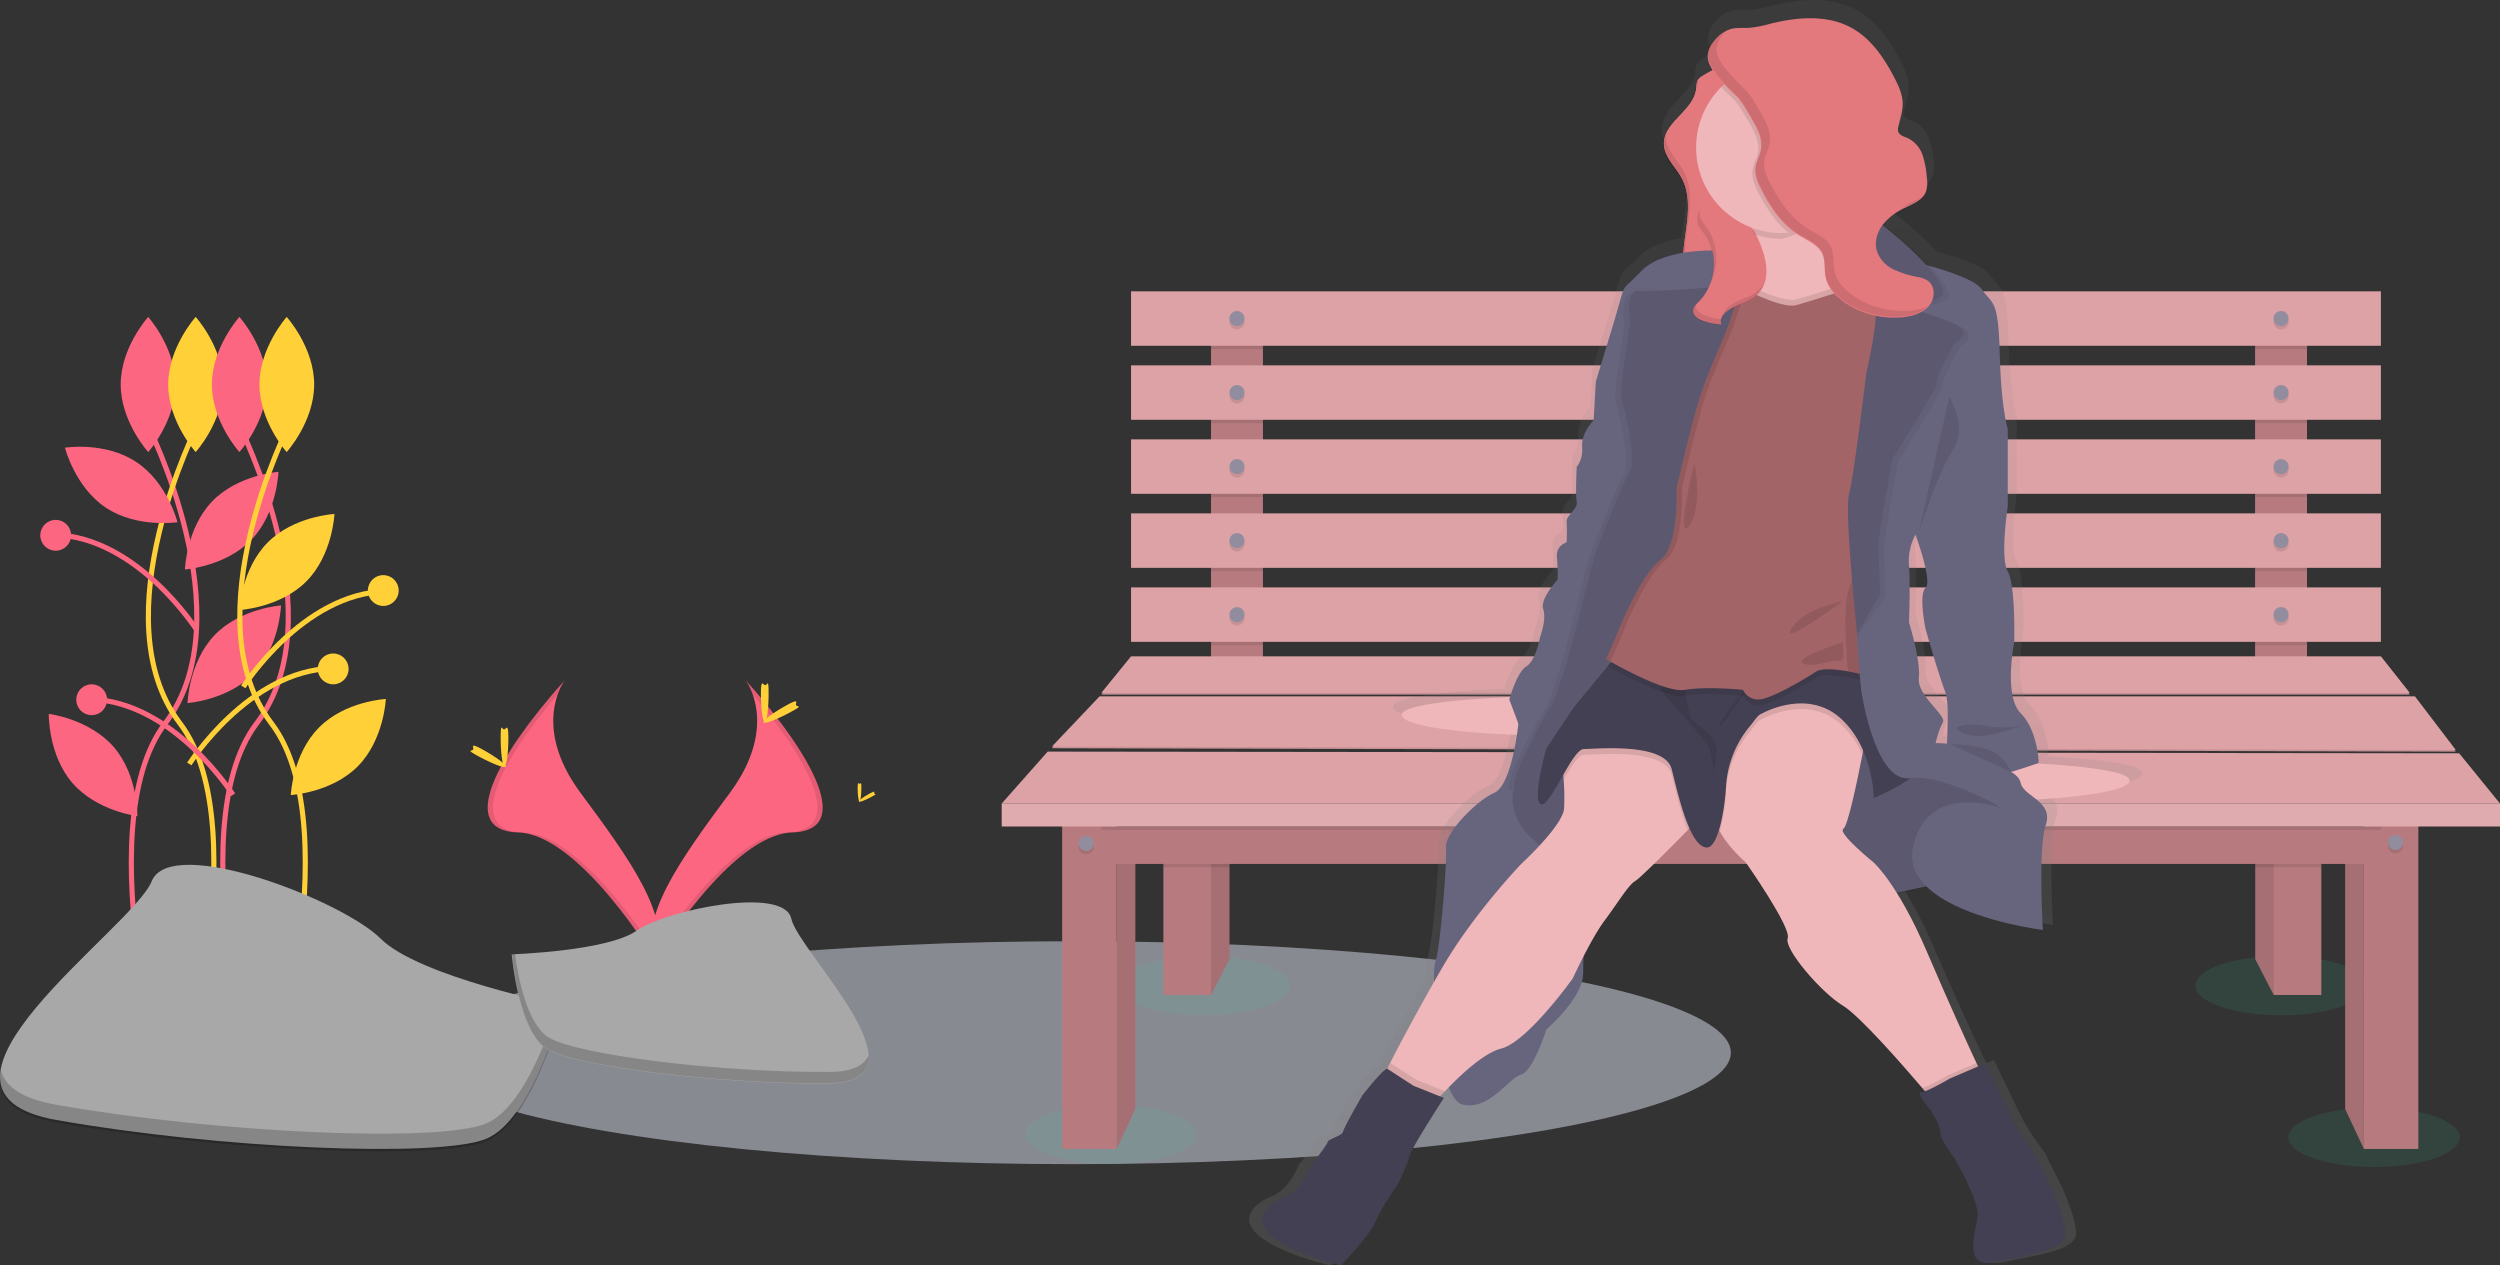 <svg id="b7755403-659e-443e-9cc8-ceaced986de6" xmlns="http://www.w3.org/2000/svg" xmlns:xlink="http://www.w3.org/1999/xlink" viewBox="0 0 973.05 492.54"><rect x="0" y="0" width="973.05" height="492.54" fill="#333333" stroke="none"/><defs><style>.cls-1{fill:#dee3f3;opacity:0.5;}.cls-1,.cls-11,.cls-15,.cls-19,.cls-23,.cls-7,.cls-8,.cls-9{isolation:isolate;}.cls-2,.cls-4{fill:none;stroke-miterlimit:10;stroke-width:2px;}.cls-2{stroke:#fc6681;}.cls-3{fill:#fc6681;}.cls-4{stroke:#ffd037;}.cls-5{fill:#ffd037;}.cls-6{fill:#a8a8a8;}.cls-7{opacity:0.2;}.cls-8{opacity:0.1;}.cls-9{fill:#38d39f;}.cls-11,.cls-13,.cls-15,.cls-9{opacity:0.1;}.cls-10{fill:#b77b7f;}.cls-12{fill:#dda2a6;}.cls-14{fill:#918c9e;}.cls-15{fill:#fff;}.cls-16{fill:url(#linear-gradient);}.cls-17{fill:#efb7b9;}.cls-18{fill:#67647e;}.cls-19{opacity:0.12;}.cls-20{fill:#e3787d;}.cls-21{fill:#444053;}.cls-22{fill:#a36468;}.cls-23{opacity:0.05;}</style><linearGradient id="linear-gradient" x1="465.73" y1="37.74" x2="465.73" y2="530.28" gradientTransform="matrix(1, 0, 0, -1, -24.19, 713.84)" gradientUnits="userSpaceOnUse"><stop offset="0" stop-color="gray" stop-opacity="0.25"/><stop offset="0.54" stop-color="gray" stop-opacity="0.12"/><stop offset="1" stop-color="gray" stop-opacity="0.1"/></linearGradient></defs><title>garden-v2</title><ellipse class="cls-1" cx="417.68" cy="409.73" rx="256" ry="43.38"/><path class="cls-2" d="M-161.23,348.48s38.4,75.4,7.1,116.6,2.8,153.6,2.8,153.6" transform="translate(218.46 -183.56)"/><path class="cls-3" d="M-150.18,333.21c0,14.5-10.6,26.3-10.6,26.3s-10.7-11.8-10.7-26.3,10.7-26.3,10.7-26.3S-150.18,318.81-150.18,333.21Z" transform="translate(218.46 -183.56)"/><path class="cls-4" d="M-141.33,348.48s-38.4,75.4-7.1,116.6-2.8,153.6-2.8,153.6" transform="translate(218.46 -183.56)"/><path class="cls-5" d="M-153,333.21c0,14.5,10.7,26.3,10.7,26.3s10.7-11.8,10.7-26.3-10.7-26.3-10.7-26.3S-153,318.81-153,333.21Z" transform="translate(218.46 -183.56)"/><path class="cls-2" d="M-125.63,348.48s38.4,75.4,7.1,116.6,2.8,153.6,2.8,153.6" transform="translate(218.46 -183.56)"/><path class="cls-3" d="M-114.58,333.21c0,14.5-10.7,26.3-10.7,26.3s-10.7-11.8-10.7-26.3,10.7-26.3,10.7-26.3S-114.58,318.81-114.58,333.21Z" transform="translate(218.46 -183.56)"/><path class="cls-3" d="M-120.58,393.61c-10.1,10.5-25.9,11.6-25.9,11.6s.5-15.9,10.5-26.4,25.9-11.6,25.9-11.6S-110.58,383.21-120.58,393.61Z" transform="translate(218.46 -183.56)"/><path class="cls-3" d="M-119.58,445.61c-10.1,10.5-25.9,11.6-25.9,11.6s.5-15.9,10.5-26.4,25.9-11.6,25.9-11.6S-109.58,435.21-119.58,445.61Z" transform="translate(218.46 -183.56)"/><path class="cls-3" d="M-174.18,474.31c9.5,11,9.2,26.9,9.2,26.9s-15.8-1.9-25.3-12.9-9.2-26.9-9.2-26.9S-183.78,463.31-174.18,474.31Z" transform="translate(218.46 -183.56)"/><path class="cls-3" d="M-165.38,363.41c12.1,8,16,23.4,16,23.4s-15.7,2.4-27.8-5.6-16-23.4-16-23.4S-177.48,355.31-165.38,363.41Z" transform="translate(218.46 -183.56)"/><path class="cls-4" d="M-105.73,348.48s-38.4,75.4-7.1,116.6-2.9,153.6-2.9,153.6" transform="translate(218.46 -183.56)"/><path class="cls-5" d="M-117.48,333.21c0,14.5,10.6,26.3,10.6,26.3s10.7-11.8,10.7-26.3-10.7-26.3-10.7-26.3S-117.48,318.81-117.48,333.21Z" transform="translate(218.46 -183.56)"/><path class="cls-5" d="M-114.38,394.81c-10.2,10.4-10.9,26.2-10.9,26.2s15.9-.9,26.1-11.2,10.9-26.2,10.9-26.2S-104.18,384.41-114.38,394.81Z" transform="translate(218.46 -183.56)"/><path class="cls-5" d="M-94.38,466.81c-10.2,10.3-10.9,26.2-10.9,26.2s15.9-.9,26.1-11.2,10.9-26.2,10.9-26.2S-84.18,456.41-94.38,466.81Z" transform="translate(218.46 -183.56)"/><path class="cls-4" d="M-123.78,450.91s23.1-36.4,55.6-37.2" transform="translate(218.46 -183.56)"/><path class="cls-2" d="M-141.78,428.91s-23.1-36.4-55.6-37.2" transform="translate(218.46 -183.56)"/><path class="cls-4" d="M-144.78,480.91s23.1-36.4,55.6-37.2" transform="translate(218.46 -183.56)"/><circle class="cls-5" cx="149.18" cy="229.85" r="6"/><circle class="cls-3" cx="21.68" cy="208.35" r="6"/><path class="cls-2" d="M-127.78,492.91s-23.1-36.4-55.6-37.2" transform="translate(218.46 -183.56)"/><circle class="cls-3" cx="35.68" cy="272.35" r="6"/><circle class="cls-5" cx="129.68" cy="260.35" r="6"/><path class="cls-6" d="M.27,574.88s-55.7-11.1-70.6-26-81.7-40.8-89.1-22.3-100.3,81.7-37.1,92.9,148.5,14.8,167.1,7.4S.27,574.88.27,574.88Z" transform="translate(218.46 -183.56)"/><path class="cls-7" d="M-196.6,613.55c63.1,11.1,148.5,14.8,167.1,7.4,14.1-5.7,24-32.8,27.9-45.5l1.9.4s-11.1,44.6-29.7,52-104,3.7-167.1-7.4c-18.3-3.2-23.5-10.7-21.6-20.3C-216.5,606.35-210.1,611.15-196.6,613.55Z" transform="translate(218.46 -183.56)"/><path class="cls-3" d="M71.81,448.37s13.3,17.5-6.2,43.8-35.6,48.6-29.1,65c0,0,29.4-48.9,53.4-49.6S98.11,477.87,71.81,448.37Z" transform="translate(218.46 -183.56)"/><path class="cls-8" d="M71.81,448.37a18.78,18.78,0,0,1,2.7,5.5c23.4,27.5,35.8,53.1,13.4,53.7-20.9.6-46,38-52,47.5.2.7.4,1.4.7,2.2,0,0,29.4-48.9,53.4-49.6S98.11,477.87,71.81,448.37Z" transform="translate(218.46 -183.56)"/><path class="cls-5" d="M80.7,453.45c0,6.1-.7,11.1-1.5,11.1s-1.5-5-1.5-11.1.9-3.2,1.7-3.2S80.7,447.25,80.7,453.45Z" transform="translate(218.46 -183.56)"/><path class="cls-5" d="M89.2,460.75c-5.4,2.9-10.1,4.7-10.5,4s3.6-3.7,9-6.7,3.3-.8,3.7,0S94.6,457.85,89.2,460.75Z" transform="translate(218.46 -183.56)"/><path class="cls-3" d="M1.31,448.37s-13.3,17.5,6.2,43.8,35.6,48.6,29.1,65c0,0-29.4-48.9-53.4-49.6S-25.09,477.87,1.31,448.37Z" transform="translate(218.46 -183.56)"/><path class="cls-8" d="M1.31,448.37a18.78,18.78,0,0,0-2.7,5.5c-23.4,27.5-35.8,53.1-13.4,53.7,20.9.6,46,38,52,47.5-.2.7-.4,1.4-.7,2.2,0,0-29.4-48.9-53.4-49.6S-25.09,477.87,1.31,448.37Z" transform="translate(218.46 -183.56)"/><path class="cls-5" d="M-23.59,470.67c0,6.1.7,11.1,1.5,11.1s1.5-5,1.5-11.1-.9-3.2-1.7-3.2S-23.59,464.47-23.59,470.67Z" transform="translate(218.46 -183.56)"/><path class="cls-5" d="M-32.09,478c5.4,2.9,10.1,4.7,10.5,4s-3.6-3.7-9-6.7-3.3-.8-3.7,0S-37.49,475.07-32.09,478Z" transform="translate(218.46 -183.56)"/><path class="cls-6" d="M-19.29,555s37.3-1.2,48.6-9.2,57.4-17.6,60.2-4.7,56.1,63.9,14,64.2-97.9-6.6-109.1-13.4S-19.29,555-19.29,555Z" transform="translate(218.46 -183.56)"/><path class="cls-7" d="M104.21,600.77c-42.1.3-97.9-6.6-109.1-13.4-8.5-5.2-12-23.9-13.1-32.5h-1.2s2.4,30.1,13.6,36.9,67,13.7,109.1,13.4c12.2-.1,16.4-4.4,16.1-10.8C117.81,598.27,113.21,600.77,104.21,600.77Z" transform="translate(218.46 -183.56)"/><ellipse class="cls-9" cx="468.71" cy="383.63" rx="33.36" ry="11.56"/><ellipse class="cls-9" cx="887.83" cy="383.63" rx="33.36" ry="11.56"/><ellipse class="cls-9" cx="432.32" cy="441.55" rx="33.36" ry="11.56"/><ellipse class="cls-9" cx="924.01" cy="442.67" rx="33.36" ry="11.56"/><polygon class="cls-10" points="912.78 431.63 920.07 447.19 920.07 331.62 912.78 331.62 912.78 431.63"/><polygon class="cls-10" points="441.89 431.63 434.6 447.19 434.6 331.62 441.89 331.62 441.89 431.63"/><polygon class="cls-11" points="912.78 431.63 920.07 447.19 920.07 331.62 912.78 331.62 912.78 431.63"/><polygon class="cls-11" points="441.89 431.63 434.6 447.19 434.6 331.62 441.89 331.62 441.89 431.63"/><rect class="cls-10" x="471.36" y="119.35" width="20.2" height="142.06"/><rect class="cls-10" x="877.73" y="119.35" width="20.2" height="142.06"/><rect class="cls-11" x="471.36" y="119.35" width="20.2" height="16.56"/><rect class="cls-11" x="877.73" y="119.35" width="20.2" height="16.56"/><rect class="cls-12" x="440.23" y="113.39" width="486.46" height="21.19"/><rect class="cls-11" x="471.36" y="143.52" width="20.2" height="21.19"/><rect class="cls-11" x="877.73" y="143.52" width="20.2" height="21.19"/><rect class="cls-12" x="440.23" y="142.2" width="486.46" height="21.19"/><rect class="cls-11" x="471.36" y="172.33" width="20.2" height="21.19"/><rect class="cls-11" x="877.73" y="172.33" width="20.2" height="21.19"/><rect class="cls-12" x="440.23" y="171.01" width="486.46" height="21.19"/><rect class="cls-11" x="471.36" y="201.14" width="20.2" height="21.19"/><rect class="cls-11" x="877.73" y="201.14" width="20.2" height="21.19"/><rect class="cls-12" x="440.23" y="199.82" width="486.46" height="21.19"/><rect class="cls-11" x="471.36" y="229.95" width="20.2" height="21.19"/><rect class="cls-11" x="877.73" y="229.95" width="20.2" height="21.19"/><rect class="cls-12" x="440.23" y="228.63" width="486.46" height="21.19"/><g class="cls-13"><circle cx="481.46" cy="125.31" r="2.93"/><circle cx="481.46" cy="154.12" r="2.93"/><circle cx="481.46" cy="182.93" r="2.93"/><circle cx="481.46" cy="211.74" r="2.93"/><circle cx="481.46" cy="240.55" r="2.93"/><circle cx="887.84" cy="125.31" r="2.93"/><circle cx="887.84" cy="154.12" r="2.93"/><circle cx="887.84" cy="182.93" r="2.93"/><circle cx="887.84" cy="211.74" r="2.93"/><circle cx="887.84" cy="240.55" r="2.93"/></g><circle class="cls-14" cx="481.46" cy="123.99" r="2.93"/><circle class="cls-14" cx="481.46" cy="152.8" r="2.93"/><circle class="cls-14" cx="481.46" cy="181.61" r="2.93"/><circle class="cls-14" cx="481.46" cy="210.42" r="2.93"/><circle class="cls-14" cx="481.46" cy="239.23" r="2.93"/><circle class="cls-14" cx="887.84" cy="123.99" r="2.93"/><circle class="cls-14" cx="887.84" cy="152.8" r="2.93"/><circle class="cls-14" cx="887.84" cy="181.61" r="2.93"/><circle class="cls-14" cx="887.84" cy="210.42" r="2.93"/><circle class="cls-14" cx="887.84" cy="239.23" r="2.93"/><polygon class="cls-12" points="937.95 270.36 428.64 270.36 440.23 256.11 926.69 256.11 937.95 270.36"/><polygon class="cls-11" points="937.95 270.36 428.64 270.36 440.23 256.11 926.69 256.11 937.95 270.36"/><polygon class="cls-12" points="937.95 269.69 428.64 269.69 440.23 255.45 926.69 255.45 937.95 269.69"/><polygon class="cls-12" points="955.83 292.54 409.43 291.22 427.98 271.68 939.94 271.68 955.83 292.54"/><polygon class="cls-11" points="955.83 292.54 409.43 291.22 427.98 271.68 939.94 271.68 955.83 292.54"/><polygon class="cls-12" points="955.83 291.88 409.43 290.56 427.98 271.02 939.94 271.02 955.83 291.88"/><polygon class="cls-12" points="973.05 312.74 389.89 312.74 407.78 292.54 957.16 293.2 973.05 312.74"/><polygon class="cls-10" points="478.53 331.62 478.53 373.34 471.36 387.25 468.99 337.58 468.71 331.62 478.53 331.62"/><polygon class="cls-10" points="887.62 331.62 887.33 337.58 884.97 387.25 877.79 373.34 877.79 331.62 887.62 331.62"/><polygon class="cls-11" points="478.53 331.62 478.53 373.34 471.36 387.25 468.99 337.58 468.71 331.62 478.53 331.62"/><polygon class="cls-11" points="887.62 331.62 887.33 337.58 884.97 387.25 877.79 373.34 877.79 331.62 887.62 331.62"/><rect class="cls-10" x="452.81" y="328.31" width="18.54" height="58.95"/><rect class="cls-10" x="884.97" y="328.31" width="18.54" height="58.95"/><polygon class="cls-11" points="471.36 331.62 478.53 331.62 478.53 337.58 452.81 337.58 452.81 328.31 471.36 328.31 471.36 331.62"/><polygon class="cls-11" points="903.51 328.31 903.51 337.58 877.79 337.58 877.79 331.62 884.97 331.62 884.97 328.31 903.51 328.31"/><rect class="cls-10" x="428.64" y="321.68" width="498.05" height="14.57"/><rect class="cls-10" x="413.41" y="319.03" width="21.19" height="128.16"/><rect class="cls-10" x="920.08" y="319.03" width="21.19" height="128.16"/><rect class="cls-11" x="428.64" y="321.68" width="498.05" height="1.32"/><rect class="cls-12" x="389.89" y="312.74" width="583.16" height="8.94"/><rect class="cls-15" x="389.89" y="312.74" width="583.16" height="8.94"/><circle class="cls-11" cx="422.74" cy="329.63" r="2.93"/><circle class="cls-14" cx="422.74" cy="328.31" r="2.93"/><circle class="cls-11" cx="932.4" cy="329.23" r="2.93"/><circle class="cls-14" cx="932.4" cy="327.91" r="2.93"/><path class="cls-5" d="M116.8,490.22c0,2.89-.32,5.24-.72,5.24s-.73-2.35-.73-5.24.41-1.54.81-1.54S116.8,487.32,116.8,490.22Z" transform="translate(218.46 -183.56)"/><path class="cls-5" d="M120.81,493.67c-2.54,1.39-4.75,2.22-5,1.87s1.72-1.76,4.26-3.14,1.54-.38,1.73,0S123.35,492.29,120.81,493.67Z" transform="translate(218.46 -183.56)"/><path class="cls-16" d="M578.29,477.87l.59-.21s-.28-12.79-7.21-19.61-2.59-28.18-2.59-28.18.58-22.46-2.6-27.86,0-25.59,0-25.59V345.75s-2.59-8-3.17-29.85-2.88-19-7.21-25.3c-2.24-3.25-11.78-6.64-20.56-9.08a166,166,0,0,0-18.9-16.65,25.22,25.22,0,0,1,9.18-6.67c3.11-1.47,6.68-3,7.95-6.14a12.18,12.18,0,0,0,.34-5.66,34,34,0,0,0-1.71-8.83,11.59,11.59,0,0,0-5.85-6.63c-1.51-.66-3.47-1.12-3.91-2.69a3.67,3.67,0,0,1,.08-1.89c.68-3.08,1.8-6.11,1.73-9.26-.07-3.49-1.6-6.79-3.23-9.89-4.11-7.83-9.34-15.55-17.17-19.82-9.83-5.36-22-4.31-32.86-1.61a43.79,43.79,0,0,1-9,1.67,39.11,39.11,0,0,0-5.52.13,10.5,10.5,0,0,0-3,1c.2-.2.4-.42.62-.61a14.7,14.7,0,0,0-4.78,3.56,11.74,11.74,0,0,0-3,5.28,6.77,6.77,0,0,0-.24,2,9.84,9.84,0,0,0,2,5.24,44.94,44.94,0,0,0-4.23,2.38,5.25,5.25,0,0,0-1.75,1.53,2.64,2.64,0,0,0-.33.75,8,8,0,0,0-.67,3.47,1,1,0,0,1-.07.44c.12-.22.22-.44.32-.67-1.14,7-9.78,11.39-12.21,17.75a9.34,9.34,0,0,0-1,4.24c.11,5.12,4.64,8.92,7.1,13.42,4.11,7.53,2.27,16.68,1.11,25.15-.16,1.2-.29,2.44-.37,3.69-6.09,1-12.71,3.12-16.76,7.36-9.08,9.53-5,1.42-11.53,22.46l-6.49,21-.87,15.21s-5,5-4.61,10.38-2.16,8-2.16,8-.58,11.23,0,13.93-4.33,5.4-4,7.82a71.17,71.17,0,0,1,0,8c0,.43-4.33,1.14-3.89,6.11a78.68,78.68,0,0,1,.28,8.82s-7.2,7.53-5.76,11.65-1.3,11.09-1.3,11.09-1.59,9.1-5.48,11.52c-3.17,2-5.67,9.39-6.49,12.09-2.9.1-44.77,1.71-43.38,7.29,1.44,5.78,40.95,7.58,45.56,7.58a3.05,3.05,0,0,0,.6-.06c-1.08,7-3.86,20.77-9.12,23-7.07,3-19.9,15.92-19.32,21.61s-2.31,40.09-4.19,44.92c-.39,1-.61,4-.6,8.12-9.12,15.8-15.85,28.65-17.63,32.07l-.46.89-.54,1.42h0c-1.23-.85-10.17,10.53-10.17,10.53s-7.35,12.51-7.64,14.21-5.92,2.84-6.2,4.12-6.92,9.53-6.92,9.53-3.75,9.66-10.39,12.22S263,657.91,272.1,665s27.25,11.08,27.25,11.08,11.54-11.8,13.84-17.34S322.13,644,322.13,644s4-8,4.62-11,13.93-23.11,13.93-23.11l-1.44-.56c.55-.6,1.18-1.26,1.88-2,.49-.51,1-1.06,1.57-1.61,1.54,3.78,3.4,6.35,5.63,6.86C359,615,366.63,602,371.54,600.76s10.23-17.89,10.23-17.89,14.57-12.23,14.71-22c0-2.15.08-4.44.13-6.7a114.56,114.56,0,0,1,8.38-14.1c5.39-7.2,9.61-14.22,12.31-15.73,2-1.1,14.42-13.46,21-20.09l.68-.69c2,4.36,4.3,7.44,6.92,7.51,2,.06,3.62-2.85,4.9-7a7.82,7.82,0,0,0,.42.81c3.61,6.51,10.25,12,10.25,12s18.46,25.87,16.87,30,13.41,21.46,22,26.58c6.92,4.1,25,24.65,31.91,32.64l1,1.18a6.41,6.41,0,0,1-1.55.39c-2.4.09,3.37,6.44,3.37,6.44s4.51,6.16,4.32,9.2,5.67,10.33,5.67,10.33,10,17,9.33,22.84S548,677.8,561.6,674.77s28.26-4.55,28-11.47-6.15-19-6.15-19l-6.06-12.14s-6-7.86-8.75-13.26-11-22.75-11-22.75l-3,1.27-.64-1.36c-3.1-6.55-10.6-22.64-19.68-43.54a172.62,172.62,0,0,0-12-23.3l12-2.53c13.82,12.9,46.29,16.86,46.29,16.86s-2-32.12,1.16-41.51c1.64-4.86-.82-7.66-3.73-10,13-.75,36.18-2.84,37.28-7.24S590.7,478.55,578.29,477.87ZM542.12,470c-2.57-.18-4.47-.2-4.47-.2s1.15-5.25,2.88-8.1-10.38-10.52-9.61-17.63S527,422.22,527,422.22s.57-15.35,0-22.46a21.58,21.58,0,0,1,2.59-12.22s6.92,18.48,4,21,0,16.2,0,16.2,5.19,18.2,7.78,24.74c1.53,3.78,1,12.62.77,20.57Z" transform="translate(218.46 -183.56)"/><path class="cls-17" d="M369.47,454.87s-43.72,1.49-42.32,7.19,39.8,7.47,44.28,7.47,10.92-8.21,10.92-8.21Z" transform="translate(218.46 -183.56)"/><rect class="cls-18" x="615.07" y="251.36" width="25.22" height="23.25"/><rect class="cls-19" x="615.07" y="251.36" width="25.22" height="23.25"/><polygon class="cls-18" points="601.65 275.51 578.45 322.35 607.86 331.89 631.6 311.52 642.82 289.78 665.54 291.63 689.79 303.7 709.39 315.67 721.25 337.85 738.25 347.46 774.7 339.68 780.02 314.89 750.28 294.97 739.5 278.65 695.8 272.29 683.15 253.43 639.43 263.98 601.65 275.51"/><polygon class="cls-19" points="601.65 275.95 577.97 326.98 607.86 332.33 631.6 311.96 642.82 290.22 665.54 292.06 689.79 304.14 709.39 316.1 721.25 338.29 738.25 347.89 774.7 340.11 780.02 315.32 750.28 295.41 739.5 279.08 695.8 272.73 683.15 253.86 639.43 264.41 601.65 275.95"/><path class="cls-20" d="M444.07,213.22a4.94,4.94,0,0,0-1.7,1.51,8,8,0,0,0-.66,3.44c-.89,8.44-12.73,13-12.55,21.45.1,5,4.51,8.78,6.9,13.22,4,7.42,2.2,16.45,1.08,24.8-.85,6.33-.85,13.76,4,17.92,2,1.7,4.59,2.63,6.4,4.52,3.7,3.86,2.89,10.19,5.33,15a4.32,4.32,0,0,0,1,1.36,4.17,4.17,0,0,0,1.42.73c4.71,1.55,10.09-.65,13.27-4.45s4.44-8.89,4.61-13.85-.63-9.87-1.11-14.8c-.91-9.48-.6-19-1.37-28.52a23.09,23.09,0,0,0-2-8.74c-.73-1.42-1.72-2.7-2.41-4.14a21.8,21.8,0,0,1-1.62-6.26L462,219.7c-.52-3.34-1-9.33-4.83-10.62S447.19,211.24,444.07,213.22Z" transform="translate(218.46 -183.56)"/><path class="cls-20" d="M444.07,213.22a4.94,4.94,0,0,0-1.7,1.51,8,8,0,0,0-.66,3.44c-.89,8.44-12.73,13-12.55,21.45.1,5,4.51,8.78,6.9,13.22,4,7.42,2.2,16.45,1.08,24.8-.85,6.33-.85,13.76,4,17.92,2,1.7,4.59,2.63,6.4,4.52,3.7,3.86,2.89,10.19,5.33,15a4.32,4.32,0,0,0,1,1.36,4.17,4.17,0,0,0,1.42.73c4.71,1.55,10.09-.65,13.27-4.45s4.44-8.89,4.61-13.85-.63-9.87-1.11-14.8c-.91-9.48-.6-19-1.37-28.52a23.09,23.09,0,0,0-2-8.74c-.73-1.42-1.72-2.7-2.41-4.14a21.8,21.8,0,0,1-1.62-6.26L462,219.7c-.52-3.34-1-9.33-4.83-10.62S447.19,211.24,444.07,213.22Z" transform="translate(218.46 -183.56)"/><g class="cls-13"><path d="M442.51,215.53a2.69,2.69,0,0,1,.06-.69,2.81,2.81,0,0,0-.52.62,8,8,0,0,0-.7,3.41,1.09,1.09,0,0,1-.06.43A10.91,10.91,0,0,0,442.51,215.53Z" transform="translate(218.46 -183.56)"/><path d="M469.35,310c-3.17,3.8-8.56,6-13.26,4.45a3.51,3.51,0,0,1-2.42-2.09c-2.45-4.76-1.64-11.08-5.34-14.95-1.81-1.88-4.41-2.81-6.4-4.52-4.85-4.16-4.85-11.58-4-17.92,1.12-8.35,2.92-17.38-1.08-24.79-2.39-4.45-6.79-8.19-6.9-13.23a8.35,8.35,0,0,1,.09-1.41,9.49,9.49,0,0,0-1.21,4.77c.1,5,4.51,8.79,6.9,13.23,4,7.42,2.2,16.44,1.08,24.79-.85,6.34-.85,13.76,4,17.93,2,1.7,4.59,2.63,6.4,4.52,3.7,3.86,2.89,10.19,5.33,14.94a4.36,4.36,0,0,0,1,1.37,4,4,0,0,0,1.43.72c4.7,1.55,10.09-.65,13.26-4.45a19.31,19.31,0,0,0,3.77-7.76A17.9,17.9,0,0,1,469.35,310Z" transform="translate(218.46 -183.56)"/></g><path class="cls-17" d="M568.1,480.42s43.71,1.5,42.31,7.19-39.79,7.48-44.28,7.48-10.92-8.22-10.92-8.22Z" transform="translate(218.46 -183.56)"/><path class="cls-18" d="M450.43,281.12s-21.43-1.26-30.25,8.13-4.91,1.4-11.21,22.14l-6.31,20.74-.84,15s-4.9,4.9-4.48,10.23-2.11,7.85-2.11,7.85-.56,11.07,0,13.73-4.2,5.32-3.92,7.7a73.41,73.41,0,0,1,0,7.85c0,.42-4.2,1.12-3.78,6a81.11,81.11,0,0,1,.28,8.68s-7,7.43-5.61,11.49-1.26,10.93-1.26,10.93-1.54,9-5.32,11.35S369,455.87,369,455.87s3.5,9.11,3.5,9.53-2.52,23.82-9.38,26.76-19.34,15.71-18.8,21.28-2.24,39.52-4.06,44.28.28,53.39,10.65,55.77,17.81-10.37,22.58-11.62,9.94-17.66,9.94-17.66,14.16-12.05,14.3-21.71.56-22,.56-22-16.54-28-19.9-30.13-12.75-14-5.47-24.24,11.92-23.26,11.92-23.26l7.84-7,6.64-25.1,12-39.23L422.7,353l9.65-40.49,25.47-17.74S462.35,283.22,450.43,281.12Z" transform="translate(218.46 -183.56)"/><path class="cls-17" d="M442.45,502.56l-4,4.11c-6.43,6.53-18.54,18.72-20.45,19.8-2.62,1.5-6.72,8.41-12,15.51s-12.33,22.42-12.33,22.42-17.56,24.66-27.83,27.28c-7,1.77-16.5,10.92-21.9,16.64C341.35,611,339.7,613,339.7,613l-20.2-7.85,2.62-6.91.45-.89c1.94-3.78,9.93-19.26,20.47-37.42,12.15-20.91,30.65-40.16,30.65-40.16s16.06-14.76,16.62-21.49a85.45,85.45,0,0,0-.17-11.2c-.3-4.84-.76-9-.76-9l24.47-15.87,18.69,7.8Z" transform="translate(218.46 -183.56)"/><path class="cls-17" d="M552.35,600.46l-19.9,9.81-2.65-3.14c-6.71-7.87-24.28-28.13-31-32.17-8.45-5.09-23-22.09-21.45-26.2S461,519.19,461,519.19s-6.46-5.45-10-11.87c-1.72-3.13-2.73-6.49-1.94-9.56,2.37-9.4,10.22-30,10.22-30s3.79-6.31,4.06-6.74,14.05-5.15,14.05-5.15l13.59-1.4L508,469s-.63,3.47-1.57,8.29c-2.08,10.61-5.68,27.79-7.41,28.85-2.51,1.54,11.65,13,11.65,13s9.38,8,21,35.17c8.82,20.61,16.1,36.47,19.12,42.93C551.78,599.35,552.35,600.46,552.35,600.46Z" transform="translate(218.46 -183.56)"/><path class="cls-11" d="M432.56,470l9.89,32.55-4,4.11c-2.7-6.62-4.77-15.47-6.25-21.48-2.62-10.65-29.52-7.85-34.19-7.85-2.06,0-4.95,4.71-7.83,9.72-.3-4.84-.76-9-.76-9l24.47-15.87Z" transform="translate(218.46 -183.56)"/><path class="cls-11" d="M508,469s-.63,3.47-1.57,8.29a35.78,35.78,0,0,0-8.71-12.12c-13.07-11.58-30.44-1.68-30.44-1.68-1.79.66-2.66,2.51-4.6,4.8a40.68,40.68,0,0,0-9.42,23.89,83.08,83.08,0,0,1-2.3,15.12c-1.72-3.13-2.73-6.49-1.94-9.56,2.37-9.4,10.22-30,10.22-30s3.79-6.31,4.06-6.74,14-5.15,14-5.15l13.59-1.4Z" transform="translate(218.46 -183.56)"/><path class="cls-21" d="M528.4,482.2c-.19,4.67-17.57,12-17.57,12s0-19.62-13.08-31.21-30.4-1.72-30.4-1.72c-1.79.66-2.66,2.51-4.6,4.8A40.65,40.65,0,0,0,453.33,490c-.6,9.94-3.31,23.57-7.47,23.44-6.54-.18-11-19.79-13.64-30.44S402.7,475.1,398,475.1s-13.64,24.28-17,21.3S384.76,470,384.76,470l22.59-27.23,4.82-5.79,99.2,5.36s2.47,3.81,4.89,7.58c2.29,3.59,4.55,7.15,4.64,7.41C521.11,457.87,528.58,477.52,528.4,482.2Z" transform="translate(218.46 -183.56)"/><path class="cls-11" d="M428,452.42c.14.21,18.22,19.83,19.06,22.77a99.37,99.37,0,0,1,1.69,10s.41-6.94,1-8.9-2.1-6.51-4.06-8-5.61-4.27-6.1-5.46-2.8-13.38-2.8-13.38l-7.57-1.68Z" transform="translate(218.46 -183.56)"/><path class="cls-11" d="M462.28,450.46s-11.63,13.31-11.35,15.27S462.28,450.46,462.28,450.46Z" transform="translate(218.46 -183.56)"/><path class="cls-17" d="M521.67,293.31,508.22,312l-36.93,7.47s-37.43-9.34-12-19.06a14.69,14.69,0,0,0,6.22-4.19c4.48-5.37,2.83-13.48-.9-21.38-5.86-12.45-16.81-24.4-16.81-24.4s52.59-23.26,46.61,1a24.28,24.28,0,0,0,.29,12.8c3.14,11,13.06,19.66,19.95,24.57A66.92,66.92,0,0,0,521.67,293.31Z" transform="translate(218.46 -183.56)"/><path class="cls-11" d="M521.67,293.31,508.22,312l-36.93,7.47s-37.43-9.34-12-19.06a14.69,14.69,0,0,0,6.22-4.19c6,2.66,12.28,4.77,15.45,3.82,0,0,20.78-6.09,33.69-11.2A66.66,66.66,0,0,0,521.67,293.31Z" transform="translate(218.46 -183.56)"/><path class="cls-11" d="M516.44,451a142.82,142.82,0,0,0-15.65-3.83c-5.22-.92-10.25-1.28-12.38.09-5.23,3.36-17.93,10.84-22.42,10.84a6.4,6.4,0,0,1-6-3.74s-13.83-1.5-22.8,0c-6,1-20.1-6.15-28.84-11l-1-.56,4.82-5.79,99.2,5.36s2.47,3.81,4.89,7.58Z" transform="translate(218.46 -183.56)"/><path class="cls-22" d="M512.71,423.72l3.73,25a145.18,145.18,0,0,0-15.65-3.84c-5.22-.92-10.25-1.27-12.38.09-5.23,3.37-17.93,10.84-22.42,10.84a6.41,6.41,0,0,1-6-3.73s-13.83-1.5-22.8,0c-6,1-20.1-6.15-28.84-11-4.37-2.44-7.4-4.3-7.4-4.3l5.6-19.81,17.19-18.31,2.61-26.51,4.1-30.63,6.4-18.65,11.5-27.33,2-4.84s2.24,1.32,5.54,3.08c1.53.81,3.28,1.72,5.15,2.63,7.12,3.49,15.87,7.07,19.83,5.87,0,0,18.47-5.41,31.41-10.31,6-2.28,10.76-4.43,12-5.89a1.36,1.36,0,0,0,.31-.61c0-.37.08-.09.16.73.8,8.25,3.58,71.38,3.58,71.38Z" transform="translate(218.46 -183.56)"/><path class="cls-11" d="M528.4,357.58l-15.69,66.14,3.73,25a145.18,145.18,0,0,0-15.65-3.84c-.89-10.25-1.91-27.56.8-33.34,3.92-8.41,6.16-35,6.16-35l4.6-84.57.45-8.18c.33-.23,5.35.7,11.55,2.29l.47.12C525.62,294.45,528.4,357.58,528.4,357.58Z" transform="translate(218.46 -183.56)"/><path class="cls-11" d="M559.84,484c-9.78,2.94-23,6.16-24.35,2.68-1-2.4-.89-7.79-.7-13.68,4.77.34,11.93,1.29,13,3.87S555.56,481.34,559.84,484Z" transform="translate(218.46 -183.56)"/><path class="cls-18" d="M517.28,283.79c.84-.57,31.39,6.16,35.59,12.33s6.45,3.36,7,24.94S563,350.48,563,350.48v30.27s-3.08,19.9,0,25.22,2.52,27.46,2.52,27.46-4.2,21,2.52,27.75,7,19.33,7,19.33-32.79,11.77-35,6.17,1.12-27.46-1.4-33.91S531,428.39,531,428.39s-2.8-13.45,0-16-3.92-20.74-3.92-20.74a21.49,21.49,0,0,0-2.52,12.05c.56,7,0,22.14,0,22.14s4.57,14.57,3.83,21.58,11,14.57,9.34,17.37-2.81,8-2.81,8,15.7.15,17.38,4.07,14.57,5.83,15.69,11.32,12.89,7.18,9.81,16.43-1.12,40.91-1.12,40.91-56.61-7-50.44-32.79,35.31-14.29,35.31-14.29-23.22-13.72-36.72-12-18.78-33.63-18.78-33.63-3.92-32.79,0-41.19,6.16-35,6.16-35Z" transform="translate(218.46 -183.56)"/><path class="cls-11" d="M543.06,467.06s1.4-2.66,11.35-1,15-.55,15-.55S549.23,474.49,543.06,467.06Z" transform="translate(218.46 -183.56)"/><path class="cls-11" d="M540.26,338c-.14.42,7.29,11.35,1.68,20.18s-10.23,23-11.21,25.64-2.33,6.73-2.33,6.73" transform="translate(218.46 -183.56)"/><path class="cls-23" d="M513.92,270.33s26.34,19.76,26.2,29c0,0-2.52,2.94-8,2.94s-15.27-2.66-16.39-8.83-5.33,0-2.94,3.23,3.78,4.9,3.78,4.9,24.93,6.87,29.7,10.09-2,7-2,7-7,12.61-6.58,14.71-17.24,29.56-17.24,29.56-5.88,29.71-5.6,35.31.7,17.5.7,17.5l-11.2,15.44s-2.74-47.63-.92-54.07,6.72-46.94,6.72-46.94,5.61-24.67,3.37-27.47-3-11.49-3-11.49Z" transform="translate(218.46 -183.56)"/><path class="cls-18" d="M511.67,269.21s26.35,19.76,26.21,29c0,0-2.53,2.94-8,2.94s-15.27-2.66-16.39-8.83-5.33,0-2.95,3.23,3.79,4.9,3.79,4.9,24.93,6.87,29.7,10.09-2,7-2,7-7,12.62-6.59,14.72-17.18,29.61-17.18,29.61-5.89,29.71-5.6,35.31.7,17.5.7,17.5l-9,15.42s-5-47.63-3.16-54.08,6.72-46.94,6.72-46.94,5.61-24.66,3.36-27.46-3-11.49-3-11.49Z" transform="translate(218.46 -183.56)"/><path class="cls-19" d="M511.67,269.21s26.35,19.76,26.21,29c0,0-2.53,2.94-8,2.94s-15.27-2.66-16.39-8.83-5.33,0-2.95,3.23,3.79,4.9,3.79,4.9,24.93,6.87,29.7,10.09-2,7-2,7-7,12.62-6.59,14.72-17.18,29.61-17.18,29.61-5.89,29.71-5.6,35.31.7,17.5.7,17.5l-9,15.42s-5-47.63-3.16-54.08,6.72-46.94,6.72-46.94,5.61-24.66,3.36-27.46-3-11.49-3-11.49Z" transform="translate(218.46 -183.56)"/><path class="cls-11" d="M462.07,292.47a17.8,17.8,0,0,1-1,3.94c-1,3.1-2.64,7.31-4,11.61-2,6.65-8.11,18.64-11.77,30s-9.1,35.58-9.1,35.58,1.12,22.28-6.3,27.89-15.84,26.2-15.84,26.2-2.66,6.87-5.77,13.41c-4.37-2.44-7.4-4.3-7.4-4.3l5.6-19.81,17.19-18.31,2.67-26.53,4.1-30.63,6.4-18.65,11.5-27.33c3.1-.23,5.16-.41,5.16-.41s1.05-.63,2.43-1.35C458.51,292.45,462.16,290.87,462.07,292.47Z" transform="translate(218.46 -183.56)"/><path class="cls-23" d="M449,296.26s-26,2.21-31.81,1.54-3.36,12.47-3.36,12.47-4.52,26.76-3.52,29.6,6.3,23.82,3.08,28.87S400.26,400,400.26,400s-3.22,11.63-6,23.26-9.38,33.9-11.07,35.87-16,27.75-14.39,31.75,23.7-34,28.15-37.4,12.72-24.66,12.72-24.66,8.4-20.6,15.83-26.2,6.31-27.89,6.31-27.89,5.46-24.24,9.1-35.59,9.76-23.34,11.77-30,4.77-13,4.91-15.56S449,296.26,449,296.26Z" transform="translate(218.46 -183.56)"/><path class="cls-18" d="M451.28,295.14s-26,2.21-31.81,1.54-3.36,12.47-3.36,12.47-4.48,26.76-3.5,29.56,6.3,23.82,3.08,28.87-13.17,31.29-13.17,31.29-3.22,11.63-6,23.26S387.13,456,385.45,458s-16,27.78-14.39,31.82,23.7-34.07,28.15-37.43,12.72-24.66,12.72-24.66,8.41-20.6,15.83-26.2,6.31-27.89,6.31-27.89,5.46-24.24,9.11-35.59,9.75-23.34,11.77-30,4.76-13,4.9-15.56S451.28,295.14,451.28,295.14Z" transform="translate(218.46 -183.56)"/><path class="cls-19" d="M451.28,295.14s-26,2.21-31.81,1.54-3.36,12.47-3.36,12.47-4.48,26.76-3.5,29.56,6.3,23.82,3.08,28.87-13.17,31.29-13.17,31.29-3.22,11.63-6,23.26S387.13,456,385.45,458s-16,27.78-14.39,31.82,23.7-34.07,28.15-37.43,12.72-24.66,12.72-24.66,8.41-20.6,15.83-26.2,6.31-27.89,6.31-27.89,5.46-24.24,9.11-35.59,9.75-23.34,11.77-30,4.76-13,4.9-15.56S451.28,295.14,451.28,295.14Z" transform="translate(218.46 -183.56)"/><path class="cls-11" d="M441.19,364.28s3.2,16.13-2.1,23.76S439.65,367.72,441.19,364.28Z" transform="translate(218.46 -183.56)"/><path class="cls-11" d="M498.64,417.6s-14.85,2.66-19.75,10.51S498.64,417.6,498.64,417.6Z" transform="translate(218.46 -183.56)"/><path class="cls-11" d="M498.64,433.57s-18.91,6-15.41,8.13,12-1.68,14.43-1S498.64,433.57,498.64,433.57Z" transform="translate(218.46 -183.56)"/><path class="cls-11" d="M344,608.32c-2.59,2.72-4.24,4.66-4.24,4.66l-20.2-7.85,2.62-6.91.45-.89a.19.19,0,0,1,.15,0c1.19.82,10.14,6.58,10.14,6.58Z" transform="translate(218.46 -183.56)"/><path class="cls-21" d="M331.76,606.2s-8.95-5.75-10.15-6.59S311.72,610,311.72,610s-7.14,12.33-7.42,14-5.75,2.8-6,4.06-6.73,9.39-6.73,9.39-3.64,9.53-10.08,12-13.32,8.69-4.49,15.69,26.48,10.93,26.48,10.93,11.21-11.63,13.46-17.09,8.68-14.57,8.68-14.57,3.93-7.85,4.49-10.79,13.42-22.74,13.42-22.74Z" transform="translate(218.46 -183.56)"/><path class="cls-11" d="M552.35,600.46l-19.9,9.81-2.65-3.14a86.25,86.25,0,0,0,9.57-4.9l11.5-4.94C551.78,599.35,552.35,600.46,552.35,600.46Z" transform="translate(218.46 -183.56)"/><path class="cls-21" d="M540.45,603.35s-8.88,5.24-11.21,5.33,3.27,6.35,3.27,6.35,4.39,6.07,4.2,9.06,5.51,10.18,5.51,10.18,9.72,16.72,9.06,22.52-6.26,21,7,18,27.46-4.49,27.18-11.31-6-18.68-6-18.68l-5.88-12s-5.89-7.75-8.5-13.08-10.73-22.34-10.73-22.34Z" transform="translate(218.46 -183.56)"/><path class="cls-20" d="M460.14,301.42c12.58-4.81,9.89-17.1,4-28.29a33.33,33.33,0,0,1-15.79-12.36c-3.78,1.63-7.21,6.18-5.79,9.93a14.09,14.09,0,0,0,2.1,3.19c5.88,7.84,5.09,19.93-1.76,26.93-1.07,1.1-2.36,2.27-2.35,3.81,0,1.9,2,3.14,3.76,3.78a24.57,24.57,0,0,0,7.2,1.44C450.54,307.23,452.49,304.35,460.14,301.42Z" transform="translate(218.46 -183.56)"/><path class="cls-11" d="M540.17,473.07s13.45.53,17.93,3.52a17.87,17.87,0,0,1,6.23,7.41" transform="translate(218.46 -183.56)"/><g class="cls-13"><path d="M444.52,274.15c4.39,5.85,5.05,14.09,2.25,20.8,4-7,3.77-16.51-1.13-23.05a13.25,13.25,0,0,1-2.1-3.19,5.58,5.58,0,0,1,0-3.78,6.55,6.55,0,0,0-1.12,6A13.42,13.42,0,0,0,444.52,274.15Z" transform="translate(218.46 -183.56)"/><path d="M451.35,307.76a24.15,24.15,0,0,1-6-1.34c-1.78-.65-3.75-1.89-3.76-3.79a1.41,1.41,0,0,1,0-.29,3.89,3.89,0,0,0-1.15,2.54c0,1.9,2,3.14,3.76,3.78a24.57,24.57,0,0,0,7.2,1.44A3.31,3.31,0,0,1,451.35,307.76Z" transform="translate(218.46 -183.56)"/><path d="M461.07,299.43c-6,2.31-8.51,4.59-8.8,6.73,1.29-1.46,3.71-3,7.68-4.49,4.44-1.69,7-4.32,8.13-7.5A13.93,13.93,0,0,1,461.07,299.43Z" transform="translate(218.46 -183.56)"/></g><path class="cls-11" d="M494.68,264.27c-4.5,8.31-19.22,12.23-19.72,12.23a33.12,33.12,0,0,1-10.37-1.63c-5.86-12.45-16.81-24.4-16.81-24.4s52.59-23.26,46.61,1A24.28,24.28,0,0,0,494.68,264.27Z" transform="translate(218.46 -183.56)"/><path class="cls-17" d="M508.22,241a33.27,33.27,0,0,1-30.59,33.15c-.87.07-1.77.11-2.67.11A33.26,33.26,0,1,1,508.22,241Z" transform="translate(218.46 -183.56)"/><path class="cls-11" d="M508.22,241a33.27,33.27,0,0,1-30.59,33.15c-5.1-4.15-8.84-9.9-11.83-15.82-1.28-2.57-2.5-5.36-2.17-8.22.28-2.49,1.71-4.73,2.14-7.21.71-4-1.34-8.06-3.45-11.6-2-3.27-3.84-7.08-6.65-9.68-1.48-1.37-2.85-2.74-4.18-4.17A33.27,33.27,0,0,1,508.22,241Z" transform="translate(218.46 -183.56)"/><path class="cls-20" d="M449.77,213c-1.72-2.15-3.47-4.55-3.55-7.3-.08-2.56,1.31-4.94,3-6.84a12.63,12.63,0,0,1,7-4.27,38.35,38.35,0,0,1,5.36-.13,41.56,41.56,0,0,0,8.77-1.61c10.59-2.66,22.37-3.7,31.93,1.59,7.6,4.2,12.69,11.81,16.68,19.53,1.58,3.06,3.07,6.31,3.14,9.75.07,3.1-1,6.1-1.68,9.13a3.78,3.78,0,0,0-.08,1.86c.43,1.54,2.33,2,3.8,2.65a11.38,11.38,0,0,1,5.69,6.53,33.61,33.61,0,0,1,1.65,8.72,12.07,12.07,0,0,1-.32,5.57c-1.23,3.13-4.7,4.6-7.73,6.05a24.55,24.55,0,0,0-8.93,6.59c-2.3,2.94-3.51,6.93-2.42,10.5a12.54,12.54,0,0,0,6.49,7.11,38.62,38.62,0,0,0,9.4,2.95,10.49,10.49,0,0,1,4,1.49c2.86,2.09,2.77,6.72.58,9.5s-5.82,4-9.32,4.53a34.05,34.05,0,0,1-22.4-4.74c-4.11-2.5-7.89-6.17-8.79-10.89-.57-2.93,0-6.1-1.2-8.82-1.59-3.54-5.58-5.13-8.89-7.15-6.77-4.14-11.43-11-15-18.08-1.3-2.57-2.51-5.36-2.18-8.22.28-2.49,1.71-4.73,2.14-7.2.71-4.07-1.34-8.06-3.45-11.61-2-3.27-3.83-7.08-6.65-9.69A68.37,68.37,0,0,1,449.77,213Z" transform="translate(218.46 -183.56)"/><g class="cls-13"><path d="M526.88,261.62a32.54,32.54,0,0,0-5.85,3.54q1.23-.69,2.49-1.29a24.21,24.21,0,0,0,5.88-3.47C528.56,260.87,527.71,261.23,526.88,261.62Z" transform="translate(218.46 -183.56)"/><path d="M526.65,304.29a34.05,34.05,0,0,1-22.4-4.74c-4.11-2.5-7.89-6.17-8.79-10.89-.56-2.93,0-6.1-1.2-8.82-1.58-3.54-5.58-5.13-8.89-7.15-6.77-4.14-11.43-11-15-18.08-1.3-2.57-2.51-5.36-2.18-8.22.28-2.49,1.71-4.73,2.14-7.2.71-4.07-1.34-8.06-3.45-11.61-1.95-3.27-3.83-7.08-6.64-9.69a67.72,67.72,0,0,1-7-7.47c-1.72-2.15-3.47-4.55-3.55-7.3-.08-2.56,1.31-4.94,3-6.84A14,14,0,0,1,454,195a14.39,14.39,0,0,0-4.64,3.51c-1.71,1.9-3.1,4.28-3,6.84.09,2.75,1.84,5.15,3.56,7.3a65,65,0,0,0,7,7.47c2.81,2.61,4.7,6.42,6.64,9.69,2.11,3.55,4.17,7.54,3.46,11.61-.43,2.47-1.86,4.71-2.14,7.2-.33,2.86.88,5.65,2.18,8.22,3.57,7.08,8.23,13.94,15,18.08,3.3,2,7.3,3.62,8.88,7.15,1.23,2.72.64,5.89,1.2,8.82.9,4.72,4.69,8.39,8.79,10.89a34.11,34.11,0,0,0,22.4,4.74c3.12-.45,6.32-1.49,8.54-3.67A20,20,0,0,1,526.65,304.29Z" transform="translate(218.46 -183.56)"/></g></svg>